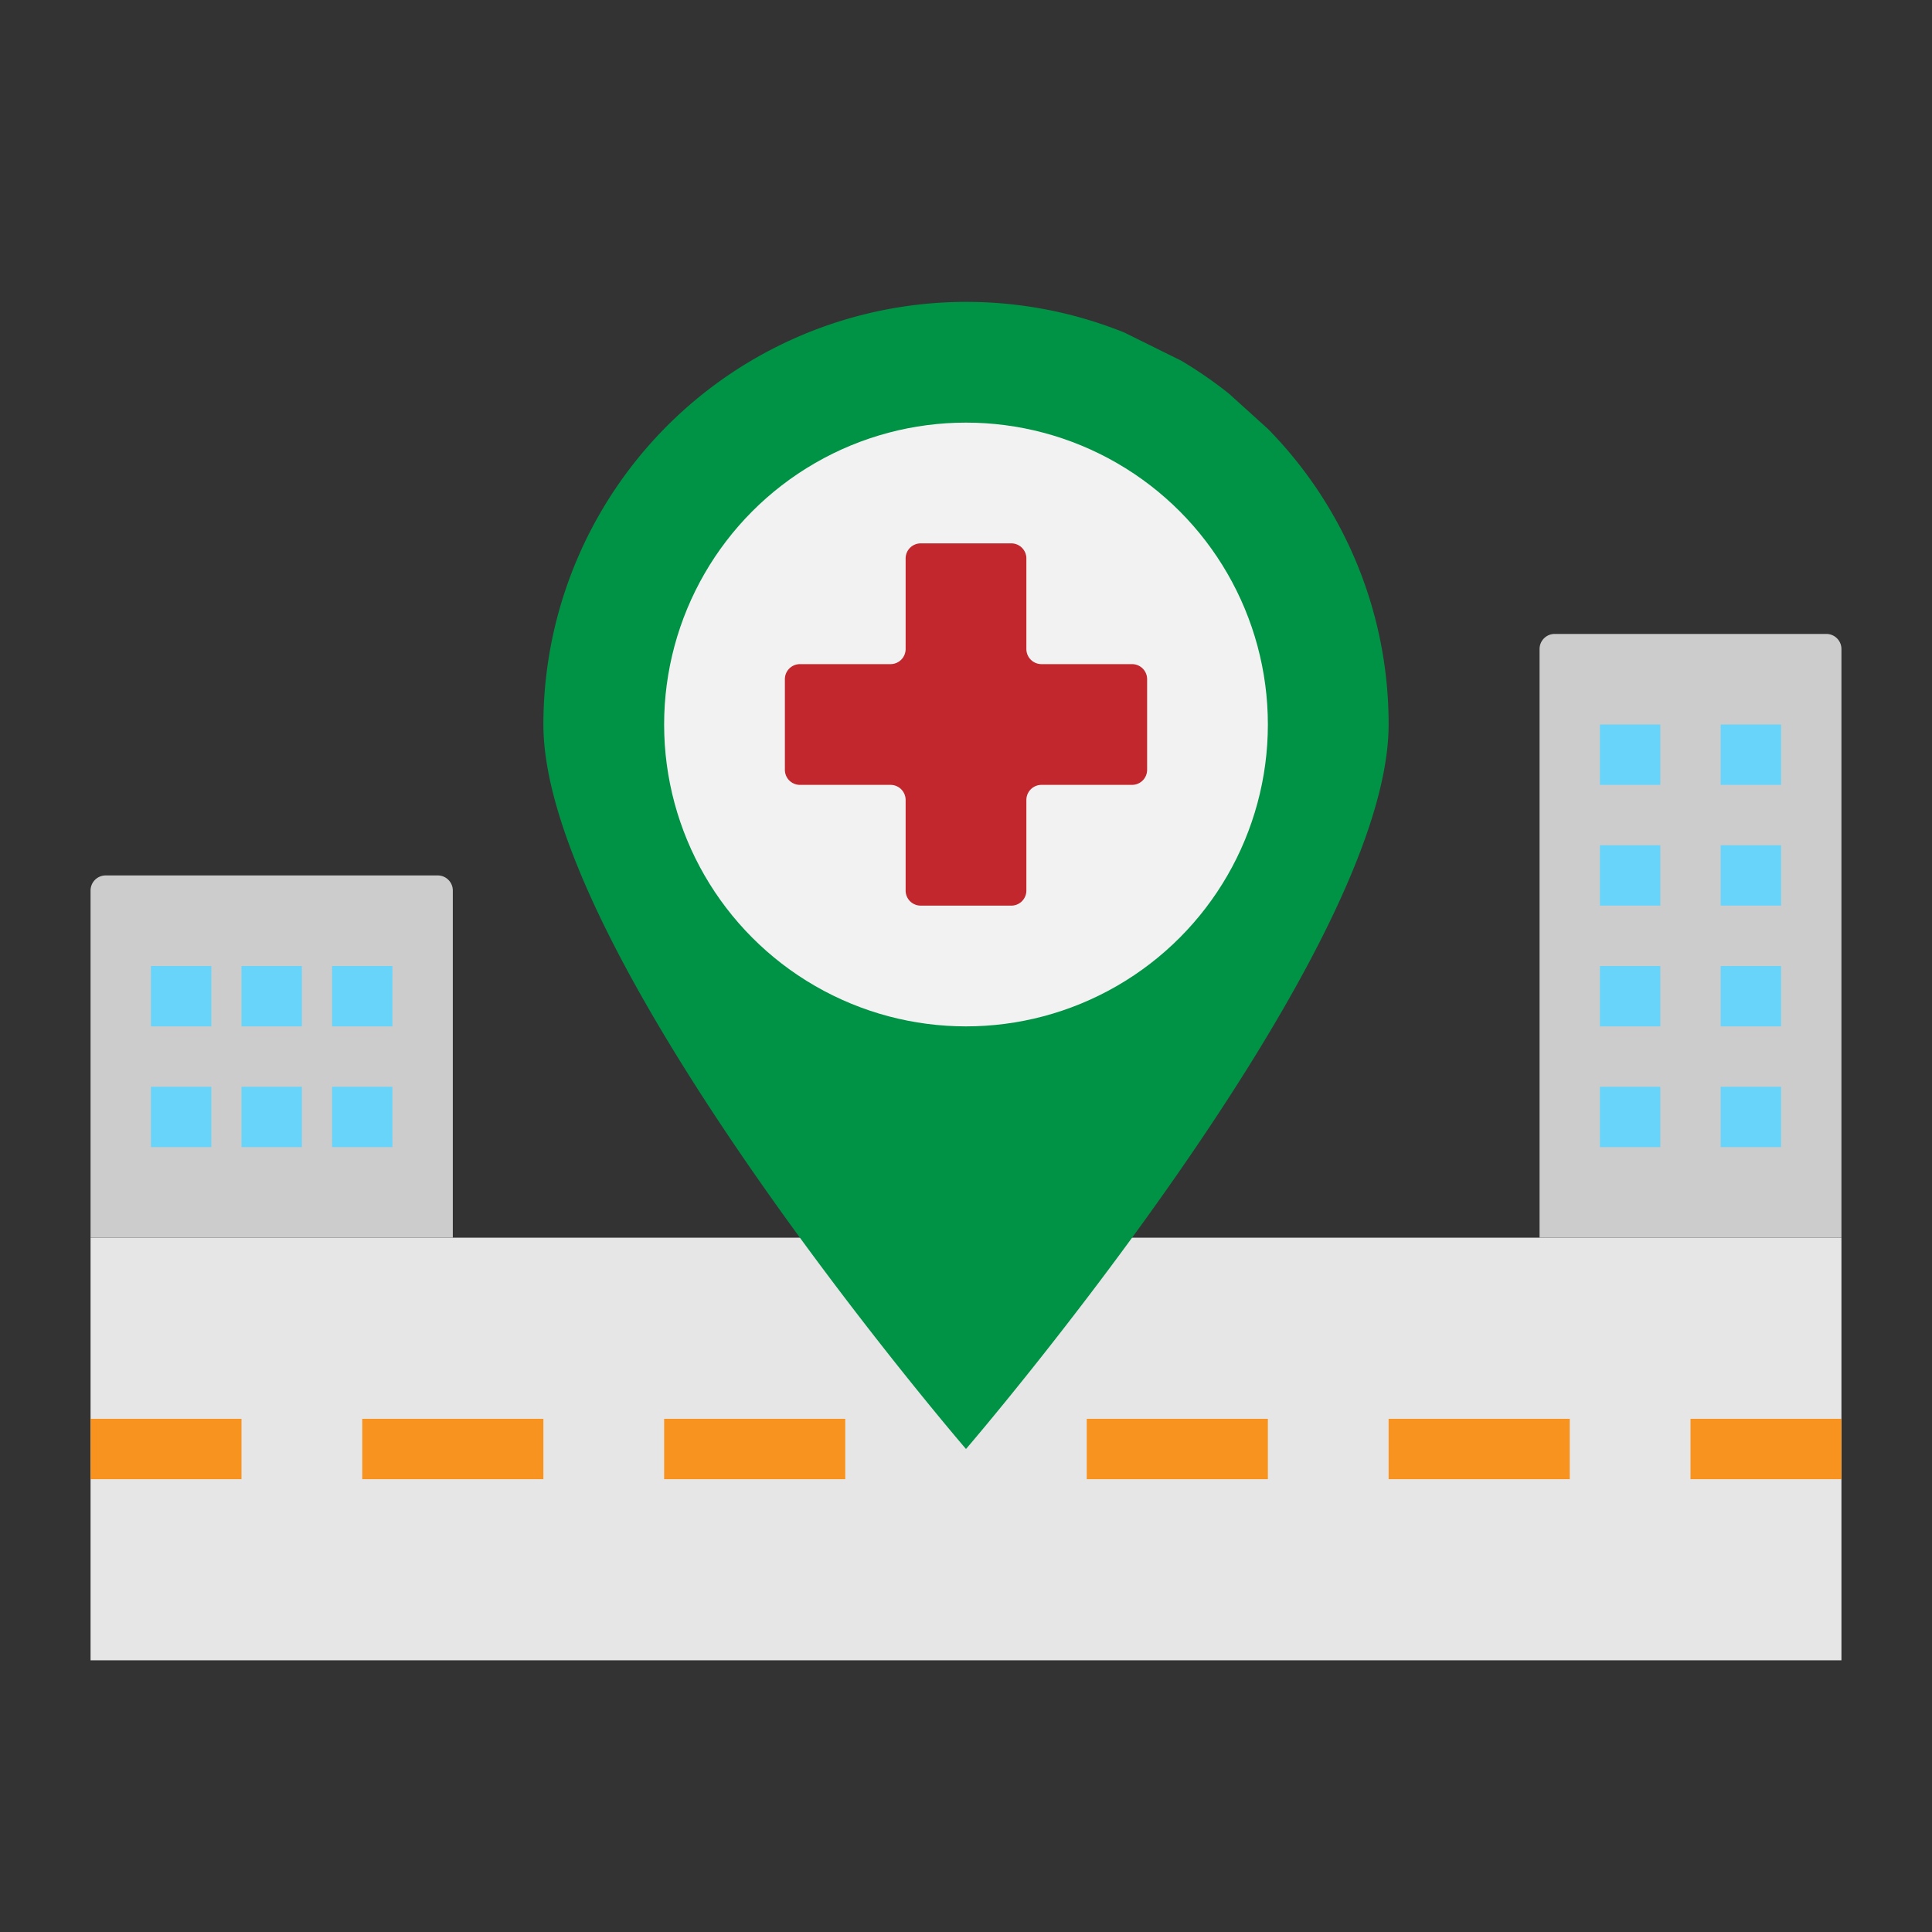 <svg xmlns="http://www.w3.org/2000/svg" viewBox="0 0 64 64" id="hospital-location"><rect x="0" y="0" width="64" height="64" fill="#333333" stroke="none"/><polygon fill="#e6e6e6" points="3 41 26.2 41 37.8 41 61 41 61 55 41.647 55 35.867 55 3 55 3 41"></polygon><path fill="#009245" d="M39.124,11.945a14.122,14.122,0,0,1,1.581,1.09L42,14.206A13.949,13.949,0,0,1,46,24c0,7.732-14,24-14,24S18,31.732,18,24A14.009,14.009,0,0,1,37.244,11.015Z"></path><circle cx="32" cy="24" r="10" fill="#f2f2f2"></circle><path fill="#c1272d" d="M37.5,22h-3a.5.5,0,0,1-.5-.5v-3a.5.5,0,0,0-.5-.5h-3a.5.5,0,0,0-.5.5v3a.5.5,0,0,1-.5.5h-3a.5.5,0,0,0-.5.5v3a.5.5,0,0,0,.5.5h3a.5.5,0,0,1,.5.5v3a.5.5,0,0,0,.5.5h3a.5.5,0,0,0,.5-.5v-3a.5.5,0,0,1,.5-.5h3a.5.5,0,0,0,.5-.5v-3A.5.5,0,0,0,37.5,22Z"></path><rect width="5" height="2" x="3" y="47" fill="#f7931e"></rect><rect width="6" height="2" x="12" y="47" fill="#f7931e"></rect><rect width="6" height="2" x="22" y="47" fill="#f7931e"></rect><rect width="6" height="2" x="36" y="47" fill="#f7931e"></rect><rect width="6" height="2" x="46" y="47" fill="#f7931e"></rect><rect width="5" height="2" x="56" y="47" fill="#f7931e"></rect><path fill="#ccc" d="M51.5,21h9a.5.5,0,0,1,.5.5V41a0,0,0,0,1,0,0H51a0,0,0,0,1,0,0V21.5A.5.5,0,0,1,51.5,21Z"></path><rect width="2" height="2" x="53" y="24" fill="#69d4f9"></rect><rect width="2" height="2" x="57" y="24" fill="#69d4f9"></rect><rect width="2" height="2" x="53" y="28" fill="#69d4f9"></rect><rect width="2" height="2" x="57" y="28" fill="#69d4f9"></rect><rect width="2" height="2" x="53" y="32" fill="#69d4f9"></rect><rect width="2" height="2" x="57" y="32" fill="#69d4f9"></rect><rect width="2" height="2" x="53" y="36" fill="#69d4f9"></rect><rect width="2" height="2" x="57" y="36" fill="#69d4f9"></rect><path fill="#ccc" d="M3.5,29h11a.5.5,0,0,1,.5.5V41a0,0,0,0,1,0,0H3a0,0,0,0,1,0,0V29.5A.5.5,0,0,1,3.5,29Z"></path><rect width="2" height="2" x="5" y="32" fill="#69d4f9"></rect><rect width="2" height="2" x="8" y="32" fill="#69d4f9"></rect><rect width="2" height="2" x="8" y="36" fill="#69d4f9"></rect><rect width="2" height="2" x="11" y="32" fill="#69d4f9"></rect><rect width="2" height="2" x="11" y="36" fill="#69d4f9"></rect><rect width="2" height="2" x="5" y="36" fill="#69d4f9"></rect></svg>